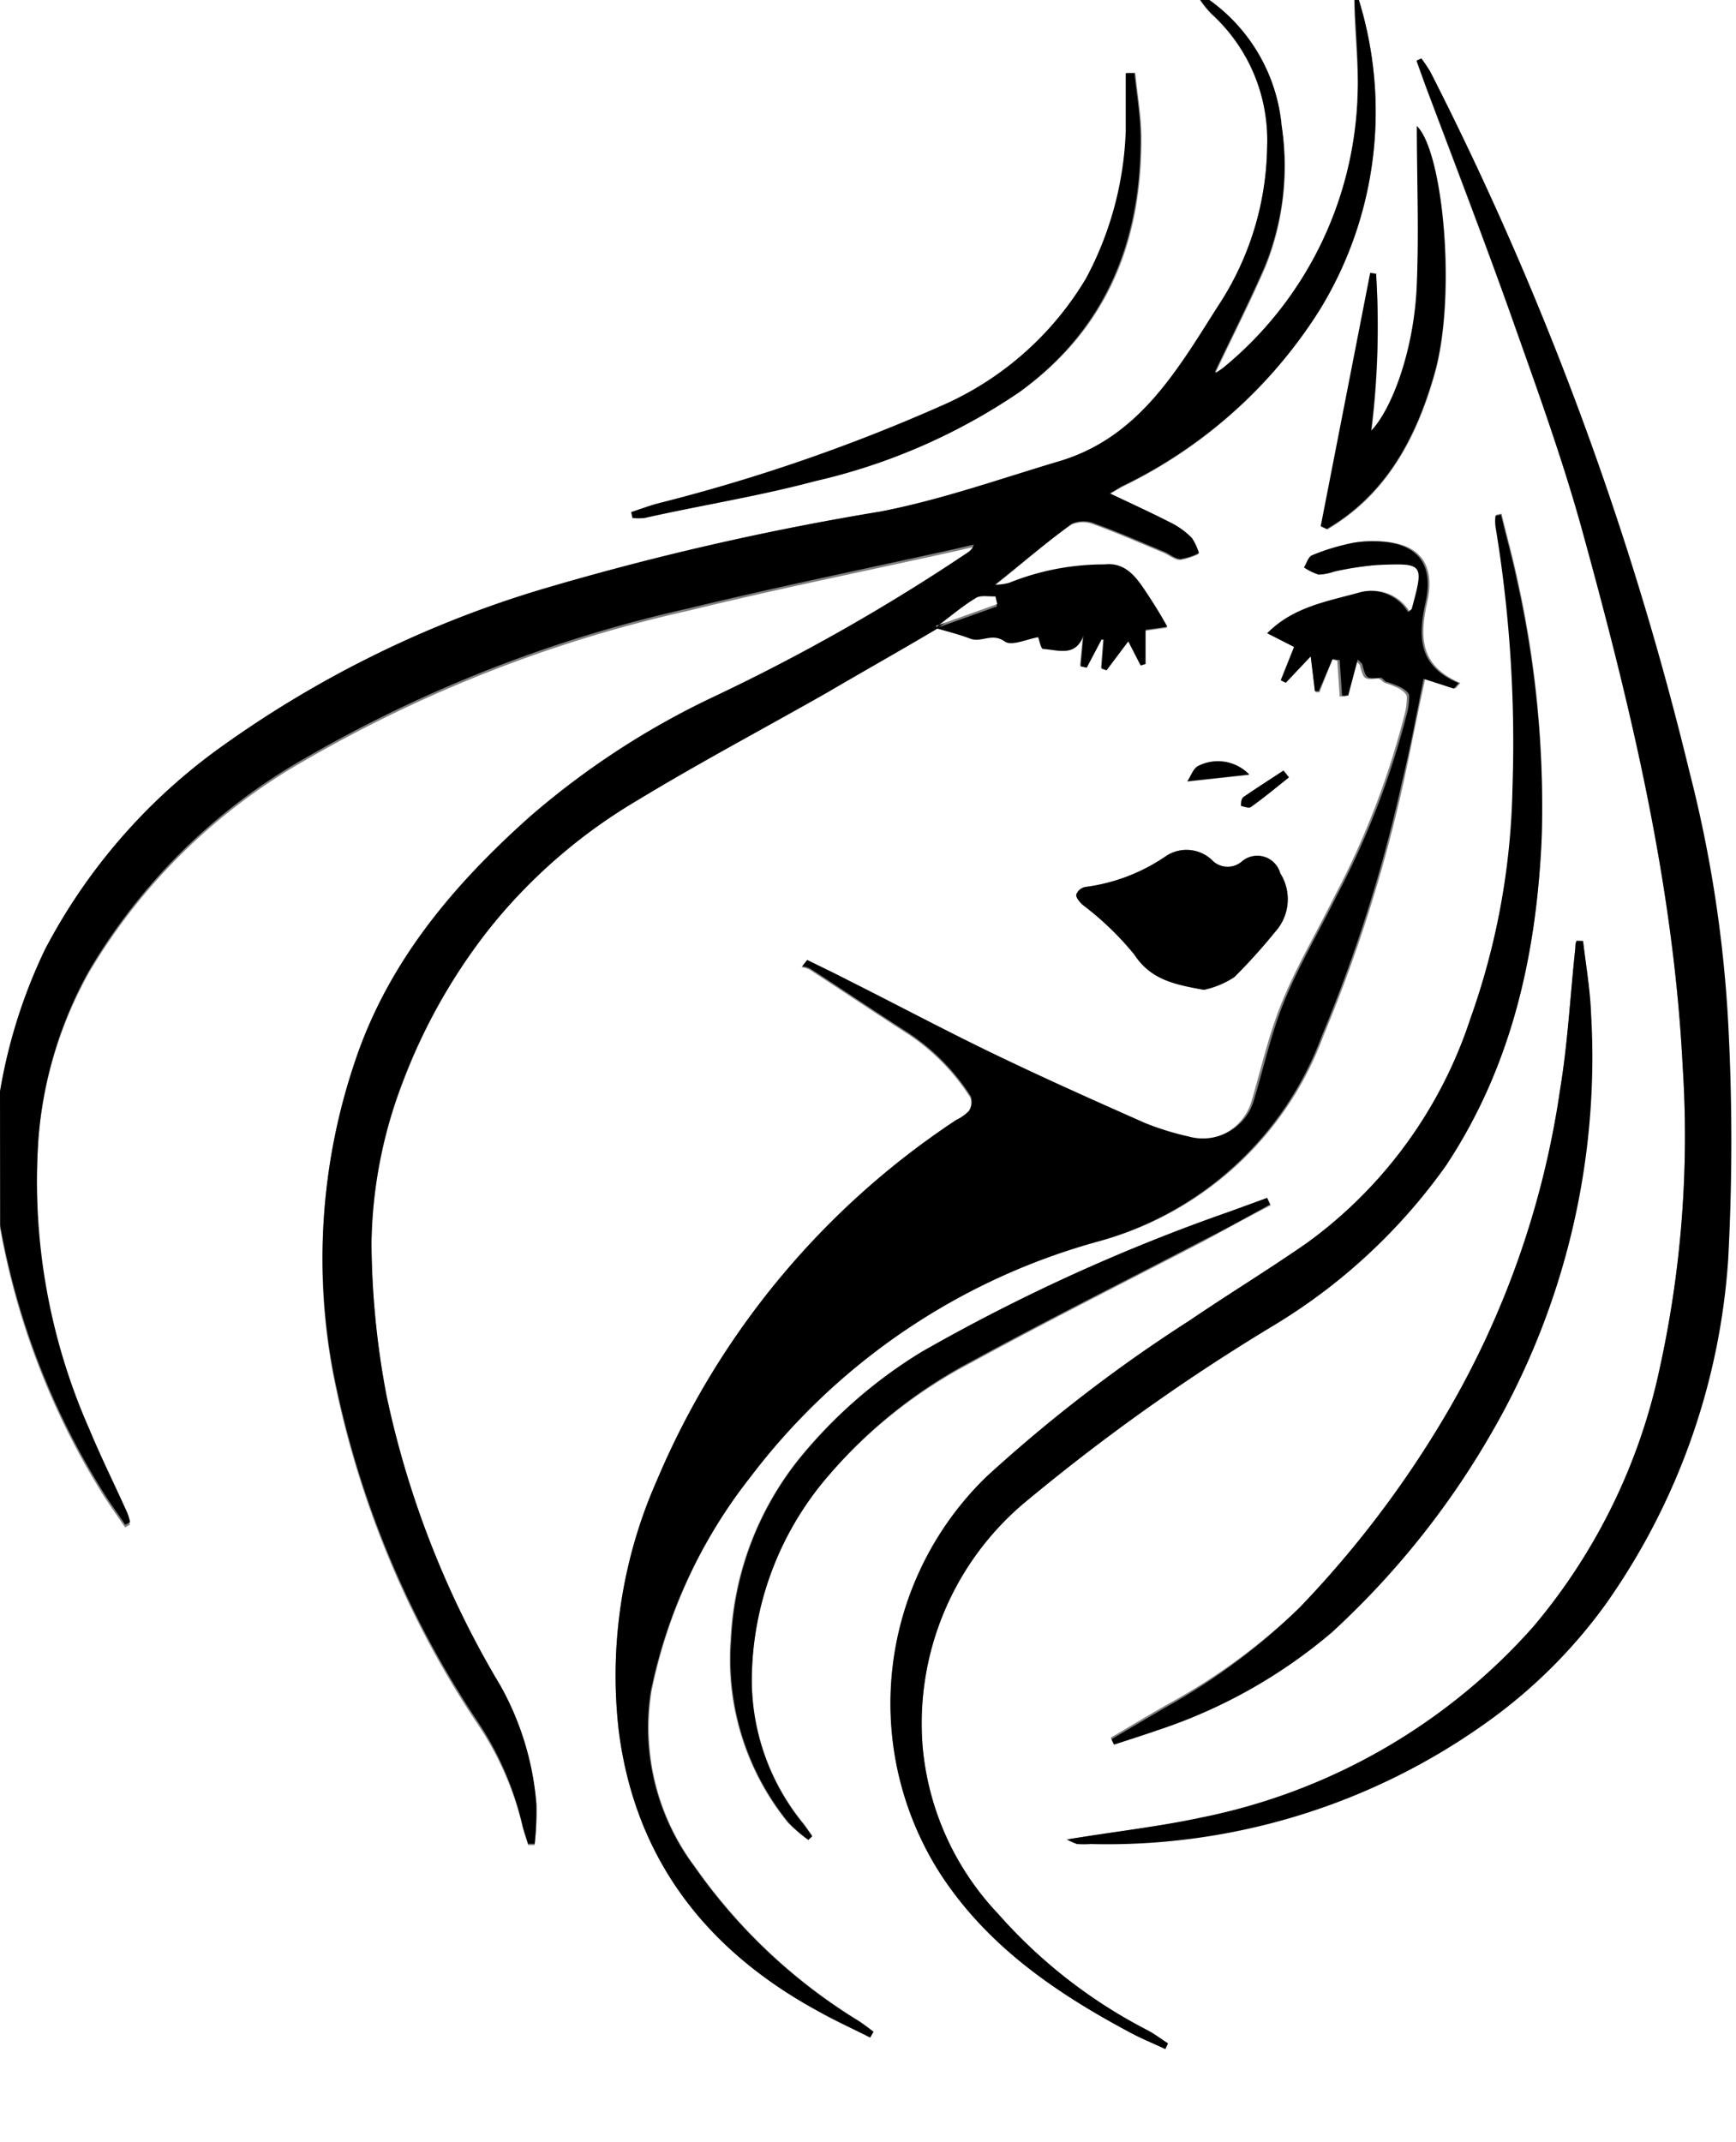 <svg id="Ebene_1" data-name="Ebene 1" xmlns="http://www.w3.org/2000/svg" viewBox="0 0 79.68 98.3"><rect x="0" y="0" width="79.68" height="98.3" fill="#808080" stroke="none"/><defs><style>.cls-1{fill:#fff;}</style></defs><title>modebewusste Kunden</title><path class="cls-1" d="M81.21,40.23H98.53v98.3H18.84V96.58a34.52,34.52,0,0,0,4.58,12c.36.6.77,1.16,1.16,1.74l.22-.12a2.24,2.24,0,0,0-.14-.46c-.57-1.27-1.19-2.51-1.72-3.79A28.13,28.13,0,0,1,20.6,92.52a18.75,18.75,0,0,1,2.31-7.63,27,27,0,0,1,9.92-9.76,62.21,62.21,0,0,1,17.59-6.87c4.08-1,8.19-1.83,12.29-2.74l.82-.19a.67.67,0,0,1-.28.36,89.72,89.72,0,0,1-11.68,6.63,37,37,0,0,0-8.44,5.51c-3.51,3.12-6.49,6.63-8,11.19a28.06,28.06,0,0,0-1,14.28,44.19,44.19,0,0,0,6.6,16A14.29,14.29,0,0,1,42.81,124c.07.3.18.6.27.9l.3,0a13.93,13.93,0,0,0,.08-1.82,13.25,13.25,0,0,0-1.65-5.44,43.44,43.44,0,0,1-5.23-13.32,38.77,38.77,0,0,1-.69-7,21.44,21.44,0,0,1,1.44-7.41A26.49,26.49,0,0,1,41.18,83a24.94,24.94,0,0,1,6.89-6.14c2.85-1.73,5.8-3.29,8.7-4.94,1.69-1,3.36-1.94,5-2.9h0c.53.16,1.07.29,1.58.48s1-.29,1.58.13c.32.22,1-.12,1.54-.2.06.17.13.53.21.54.69,0,1.49.36,1.86-.61l-.13,1.41.28.06.68-1.29.1,0-.1,1.33.23.08,1-1.33.57,1.11.22-.07V69.18l1-.14c-.35-.58-.66-1.12-1-1.63-.45-.68-1-1.34-1.89-1.23a11.62,11.62,0,0,0-4.36.84,2.42,2.42,0,0,1-.66.09c1.27-1,2.37-2,3.53-2.8a1.34,1.34,0,0,1,1.06,0c1.08.39,2.12.85,3.18,1.29.26.11.5.32.75.33a3,3,0,0,0,.84-.27,2.59,2.59,0,0,0-.32-.69,3.6,3.6,0,0,0-.92-.68c-.92-.47-1.85-.9-2.85-1.37l.56-.33a22,22,0,0,0,9.06-8.07A17.39,17.39,0,0,0,81.21,40.23Zm-22.43,93.5.15-.28c-.21-.16-.42-.32-.64-.47a25.35,25.35,0,0,1-7.54-7.08,10.63,10.63,0,0,1-2-8.07A23.46,23.46,0,0,1,53.29,108,30,30,0,0,1,69.34,97.18a15.25,15.25,0,0,0,10.25-9.43,68.38,68.38,0,0,0,3.67-11.61c.35-1.6.65-3.22,1-4.77l1.39.45.22-.25c-1.82-.77-1.89-2.06-1.52-3.71.44-2-.59-2.91-2.81-2.79a4.77,4.77,0,0,0-.92.15,9.47,9.47,0,0,0-1.48.48c-.17.07-.25.36-.37.56a2.78,2.78,0,0,0,.67.33,2.56,2.56,0,0,0,.7-.14,14.46,14.46,0,0,1,1.94-.3c2.2-.09,2.2-.07,1.64,2,0,0-.09.08-.17.16a2,2,0,0,0-2.17-.92c-1.48.42-3.08.65-4.3,1.89l1.15.63-.61,1.53.23.11L79,70.35,79.22,72l.18,0L80,70.48l.22.08.11,1.63h.28l.44-1.66c.12.14.2.18.21.24.18.66.18.65.83.6.1,0,.2.15.32.2a5.33,5.33,0,0,1,.6.23c.17.09.39.26.4.4a3.2,3.2,0,0,1-.13.92,37.81,37.81,0,0,1-3.19,8.24c-.8,1.62-1.73,3.19-2.41,4.85-.6,1.46-.94,3-1.4,4.56a2.44,2.44,0,0,1-3,1.65,12.73,12.73,0,0,1-2-.62c-2.28-1-4.56-2-6.81-3.11S60,86.38,57.68,85.23c-.6-.31-1.21-.6-1.82-.9l-.23.29a1,1,0,0,1,.39.12c1.45.94,2.89,1.91,4.35,2.85a9.81,9.81,0,0,1,3,3,.75.75,0,0,1-.08.66,2,2,0,0,1-.59.42A37.08,37.08,0,0,0,49,108.14a22.12,22.12,0,0,0-1.76,11.51c.75,5.88,4,10.08,9.17,12.88C57.19,133,58,133.33,58.78,133.73Zm9-9.09a2.54,2.54,0,0,0,.41.16,4.46,4.46,0,0,0,.63,0,29.94,29.94,0,0,0,18.26-5.64,23.71,23.71,0,0,0,5.37-5.35,31,31,0,0,0,5.63-15.81,102,102,0,0,0,0-10.92,59,59,0,0,0-1.78-11.5A146.69,146.69,0,0,0,84.49,43.56a7.23,7.23,0,0,0-.41-.61l-.22.1.41,1.14c1.3,3.48,2.64,6.94,3.89,10.44,1.17,3.31,2.38,6.61,3.31,10,2.21,8,4.17,16.13,4.6,24.51a49.68,49.68,0,0,1-1.07,14,27.09,27.09,0,0,1-5.78,11.75,27.61,27.61,0,0,1-15.28,8.77C72,124.06,70,124.28,67.82,124.64Zm4.51,9.62.16-.26c-.31-.2-.61-.43-.93-.6a23.39,23.39,0,0,1-6.87-5.35,12.8,12.8,0,0,1-3.46-7.64,13.23,13.23,0,0,1,4.67-11.22,92.16,92.16,0,0,1,11.36-8.09,26.42,26.42,0,0,0,8-7.4c3-4.55,4.14-9.65,4.38-15a47.57,47.57,0,0,0-1.11-11.9c-.21-1-.49-2-.73-3l-.25.05a2,2,0,0,0,0,.49,60.64,60.64,0,0,1,.78,12A33.34,33.34,0,0,1,86.32,87a20.67,20.67,0,0,1-7.5,10.28c-1.77,1.23-3.61,2.35-5.39,3.56A68.72,68.72,0,0,0,64.11,108,14.49,14.49,0,0,0,62,126.19c2.19,3.38,5.39,5.54,8.86,7.38C71.32,133.82,71.83,134,72.33,134.26ZM91.5,83.41l-.3,0c0,.13,0,.26-.06.39-.23,2.14-.34,4.29-.69,6.41a41,41,0,0,1-5.35,15.12A47.62,47.62,0,0,1,78.49,114a28.52,28.52,0,0,1-6.12,4.47c-.86.49-1.7,1-2.55,1.5l.11.25c.67-.22,1.34-.43,2-.66a23.87,23.87,0,0,0,8-4.49,38.34,38.34,0,0,0,7.24-9,34.41,34.41,0,0,0,4.66-19.37C91.83,85.65,91.63,84.53,91.5,83.41ZM55.94,124.66l.18-.2c-.14-.19-.27-.39-.41-.57a10.44,10.44,0,0,1-2.35-7.17A14.42,14.42,0,0,1,56.82,108a22.3,22.3,0,0,1,6.57-5.22c3.53-1.93,7.13-3.73,10.7-5.59,1-.54,2-1.1,3.08-1.65L77,95.2l-1.77.65a84.91,84.91,0,0,0-14.1,6.42,21.92,21.92,0,0,0-5.7,5,14.31,14.31,0,0,0-3.06,8.17A11.87,11.87,0,0,0,55,123.87,6.79,6.79,0,0,0,55.94,124.66Zm18.15-39a4.09,4.09,0,0,0,1.41-.59A26.18,26.18,0,0,0,77.36,83a2.23,2.23,0,0,0,.24-2.7,1.09,1.09,0,0,0-1.77-.53,1,1,0,0,1-1.39-.1,1.7,1.7,0,0,0-2.12-.13,8.44,8.44,0,0,1-3.65,1.39.55.55,0,0,0-.43.35c0,.13.15.34.29.47A13.77,13.77,0,0,1,70.89,84C71.65,85.18,72.71,85.4,74.09,85.65ZM82,52.79h-.26L79.48,64.4l.28.13c2.73-1.6,4.11-4.21,4.94-7.15,1-3.55.4-10.15-.81-11.34,0,2.34.08,4.79,0,7.23-.12,2.92-1.08,5.71-2.1,6.76A38.8,38.8,0,0,0,82,52.79Zm-5.83,23a2,2,0,0,0-2.37-.38c-.21.13-.31.45-.47.69ZM78,75.9l-.25-.31c-.6.4-1.21.78-1.8,1.19-.1.07-.1.28-.15.43.16,0,.37.12.46.05C76.86,76.83,77.43,76.36,78,75.9Z" transform="translate(-18.84 -40.23)"/><path class="cls-1" d="M18.84,90.32V40.23H73.91a4.68,4.68,0,0,0,.52.64A7.83,7.83,0,0,1,77,46.93a13.6,13.6,0,0,1-2.25,7.38c-1.85,2.91-3.61,6-7.25,7.08-2.72.81-5.42,1.77-8.2,2.31a128.36,128.36,0,0,0-15.7,3.61A49.76,49.76,0,0,0,28.72,74.7a26.61,26.61,0,0,0-7.81,9.09A24.36,24.36,0,0,0,18.84,90.32Zm29-26.59.06.23a2.62,2.62,0,0,0,.56,0c2.61-.54,5.25-1,7.83-1.67a27.56,27.56,0,0,0,9.38-4.09c4-2.89,5.58-6.87,5.56-11.63,0-1-.18-2-.28-3l-.4,0c0,.88,0,1.76,0,2.64A15.48,15.48,0,0,1,68.69,53,14.43,14.43,0,0,1,62,58.87a80.77,80.77,0,0,1-13,4.47C48.61,63.45,48.21,63.6,47.81,63.73Z" transform="translate(-18.84 -40.23)"/><path d="M18.84,90.32a24.36,24.36,0,0,1,2.07-6.53,26.61,26.61,0,0,1,7.81-9.09,49.76,49.76,0,0,1,14.85-7.39,128.36,128.36,0,0,1,15.7-3.61c2.78-.54,5.48-1.5,8.2-2.31,3.64-1.09,5.4-4.17,7.25-7.08A13.6,13.6,0,0,0,77,46.93a7.83,7.83,0,0,0-2.54-6.06,4.68,4.68,0,0,1-.52-.64h.42A8,8,0,0,1,77.67,46a12.37,12.37,0,0,1-.78,6.45c-.71,1.64-1.53,3.24-2.3,4.87a3.45,3.45,0,0,0,.37-.25A16.81,16.81,0,0,0,81.15,44.7c.07-1.49-.09-3-.14-4.47h.2A17.39,17.39,0,0,1,79.4,54.47a22,22,0,0,1-9.06,8.07l-.56.33c1,.47,1.93.9,2.85,1.37a3.6,3.6,0,0,1,.92.68,2.59,2.59,0,0,1,.32.69,3,3,0,0,1-.84.27c-.25,0-.49-.22-.75-.33-1.06-.44-2.1-.9-3.18-1.29a1.34,1.34,0,0,0-1.06,0c-1.16.85-2.26,1.79-3.53,2.8a2.42,2.42,0,0,0,.66-.09,11.62,11.62,0,0,1,4.36-.84c.94-.11,1.44.55,1.89,1.23.34.51.65,1,1,1.63l-1,.14V70.7l-.22.07-.57-1.11-1,1.33-.23-.08.1-1.33-.1,0-.68,1.29-.28-.06.13-1.41c-.37,1-1.17.65-1.86.61-.08,0-.15-.37-.21-.54-.5.08-1.22.42-1.54.2-.58-.42-1.07.06-1.58-.13s-1-.32-1.58-.48l2.8-1-.08-.35c-.31,0-.68-.07-.9.07-.64.39-1.21.88-1.81,1.33-1.69,1-3.36,1.94-5,2.9-2.9,1.65-5.85,3.21-8.7,4.94A24.94,24.94,0,0,0,41.18,83a26.49,26.49,0,0,0-3.85,6.85,21.44,21.44,0,0,0-1.44,7.41,38.77,38.77,0,0,0,.69,7,43.44,43.44,0,0,0,5.23,13.32,13.25,13.25,0,0,1,1.65,5.44,13.93,13.93,0,0,1-.08,1.82l-.3,0c-.09-.3-.2-.6-.27-.9a14.29,14.29,0,0,0-2.07-4.75,44.19,44.19,0,0,1-6.6-16,28.06,28.06,0,0,1,1-14.28c1.53-4.56,4.51-8.07,8-11.19a37,37,0,0,1,8.44-5.51,89.72,89.72,0,0,0,11.68-6.63.67.67,0,0,0,.28-.36l-.82.19c-4.1.91-8.21,1.75-12.29,2.74a62.21,62.21,0,0,0-17.59,6.87,27,27,0,0,0-9.92,9.76,18.75,18.75,0,0,0-2.31,7.63,28.13,28.13,0,0,0,2.34,13.42c.53,1.28,1.15,2.52,1.72,3.79a2.24,2.24,0,0,1,.14.46l-.22.12c-.39-.58-.8-1.14-1.16-1.74a34.52,34.52,0,0,1-4.58-12Z" transform="translate(-18.84 -40.23)"/><path class="cls-1" d="M81,40.23c0,1.49.21,3,.14,4.47A16.81,16.81,0,0,1,75,57.09a3.45,3.45,0,0,1-.37.25c.77-1.63,1.59-3.23,2.3-4.87A12.37,12.37,0,0,0,77.67,46a8,8,0,0,0-3.34-5.79Z" transform="translate(-18.84 -40.23)"/><path d="M58.78,133.73c-.79-.4-1.59-.78-2.37-1.2-5.15-2.8-8.42-7-9.17-12.88A22.12,22.12,0,0,1,49,108.14,37.08,37.08,0,0,1,62.73,91.62a2,2,0,0,0,.59-.42.75.75,0,0,0,.08-.66,9.81,9.81,0,0,0-3-3c-1.46-.94-2.9-1.91-4.35-2.85a1,1,0,0,0-.39-.12l.23-.29c.61.3,1.22.59,1.82.9,2.29,1.15,4.56,2.36,6.87,3.47s4.53,2.1,6.81,3.11a12.73,12.73,0,0,0,2,.62,2.44,2.44,0,0,0,3-1.65c.46-1.52.8-3.1,1.4-4.56.68-1.66,1.61-3.23,2.41-4.85a37.81,37.81,0,0,0,3.19-8.24,3.2,3.2,0,0,0,.13-.92c0-.14-.23-.31-.4-.4a5.33,5.33,0,0,0-.6-.23c-.12,0-.22-.21-.32-.2-.65.05-.65.06-.83-.6,0-.06-.09-.1-.21-.24l-.44,1.66h-.28l-.11-1.63L80,70.48l-.63,1.46-.18,0L79,70.35l-1.14,1.21-.23-.11.61-1.53L77,69.29c1.22-1.24,2.82-1.47,4.3-1.89a2,2,0,0,1,2.17.92c.08-.08.16-.12.17-.16.56-2.08.56-2.1-1.64-2a14.46,14.46,0,0,0-1.94.3,2.56,2.56,0,0,1-.7.14,2.78,2.78,0,0,1-.67-.33c.12-.2.2-.49.37-.56a9.47,9.47,0,0,1,1.48-.48,4.77,4.77,0,0,1,.92-.15c2.22-.12,3.25.8,2.81,2.79-.37,1.65-.3,2.94,1.52,3.71l-.22.25-1.39-.45c-.31,1.55-.61,3.17-1,4.77a68.38,68.38,0,0,1-3.67,11.61,15.25,15.25,0,0,1-10.25,9.43A30,30,0,0,0,53.29,108a23.46,23.46,0,0,0-4.58,9.82,10.63,10.63,0,0,0,2,8.07A25.35,25.35,0,0,0,58.29,133c.22.15.43.31.64.47Z" transform="translate(-18.84 -40.23)"/><path d="M67.82,124.64c2.16-.36,4.17-.58,6.12-1a27.61,27.61,0,0,0,15.28-8.77A27.09,27.09,0,0,0,95,103.1a49.68,49.68,0,0,0,1.07-14c-.43-8.38-2.39-16.48-4.6-24.51-.93-3.38-2.14-6.68-3.31-10-1.25-3.5-2.59-7-3.89-10.44l-.41-1.14.22-.1a7.23,7.23,0,0,1,.41.61A146.69,146.69,0,0,1,96.38,75.63a59,59,0,0,1,1.78,11.5,102,102,0,0,1,0,10.92,31,31,0,0,1-5.63,15.81,23.71,23.71,0,0,1-5.37,5.35,29.94,29.94,0,0,1-18.26,5.64,4.46,4.46,0,0,1-.63,0A2.54,2.54,0,0,1,67.82,124.64Z" transform="translate(-18.84 -40.23)"/><path d="M72.33,134.26c-.5-.23-1-.44-1.49-.69-3.47-1.84-6.67-4-8.86-7.38A14.49,14.49,0,0,1,64.11,108a68.72,68.72,0,0,1,9.32-7.17c1.78-1.21,3.62-2.33,5.39-3.56A20.67,20.67,0,0,0,86.32,87a33.34,33.34,0,0,0,1.94-10.61,60.64,60.64,0,0,0-.78-12,2,2,0,0,1,0-.49l.25-.05c.24,1,.52,2,.73,3A47.57,47.57,0,0,1,89.6,78.7c-.24,5.35-1.37,10.45-4.38,15a26.42,26.42,0,0,1-8,7.4,92.16,92.16,0,0,0-11.36,8.09,13.23,13.23,0,0,0-4.67,11.22,12.8,12.8,0,0,0,3.46,7.64,23.39,23.39,0,0,0,6.87,5.35c.32.17.62.4.93.6Z" transform="translate(-18.84 -40.23)"/><path d="M91.5,83.41c.13,1.12.33,2.24.37,3.36a34.41,34.41,0,0,1-4.66,19.37,38.34,38.34,0,0,1-7.24,9,23.87,23.87,0,0,1-8,4.49c-.66.23-1.33.44-2,.66l-.11-.25c.85-.5,1.69-1,2.55-1.5A28.52,28.52,0,0,0,78.49,114a47.62,47.62,0,0,0,6.61-8.68,41,41,0,0,0,5.35-15.12c.35-2.12.46-4.27.69-6.41,0-.13,0-.26.06-.39Z" transform="translate(-18.84 -40.23)"/><path d="M55.94,124.66a6.79,6.79,0,0,1-.9-.79,11.87,11.87,0,0,1-2.63-8.45,14.31,14.31,0,0,1,3.06-8.17,21.92,21.92,0,0,1,5.7-5,84.91,84.91,0,0,1,14.1-6.42L77,95.2l.13.3c-1,.55-2,1.11-3.08,1.65-3.57,1.86-7.17,3.66-10.7,5.59A22.3,22.3,0,0,0,56.82,108a14.42,14.42,0,0,0-3.46,8.76,10.44,10.44,0,0,0,2.35,7.17c.14.18.27.38.41.57Z" transform="translate(-18.84 -40.23)"/><path d="M74.09,85.65c-1.38-.25-2.44-.47-3.2-1.63a13.77,13.77,0,0,0-2.36-2.27c-.14-.13-.32-.34-.29-.47a.55.55,0,0,1,.43-.35,8.44,8.44,0,0,0,3.65-1.39,1.7,1.7,0,0,1,2.12.13,1,1,0,0,0,1.39.1,1.09,1.09,0,0,1,1.77.53,2.23,2.23,0,0,1-.24,2.7,26.18,26.18,0,0,1-1.86,2.06A4.09,4.09,0,0,1,74.09,85.65Z" transform="translate(-18.84 -40.23)"/><path d="M82,52.79A38.8,38.8,0,0,1,81.77,60c1-1.05,2-3.84,2.1-6.76.1-2.44,0-4.89,0-7.23,1.21,1.19,1.82,7.79.81,11.34-.83,2.94-2.21,5.55-4.94,7.15l-.28-.13,2.27-11.62Z" transform="translate(-18.84 -40.23)"/><path d="M76.18,75.77l-2.84.31c.16-.24.26-.56.47-.69A2,2,0,0,1,76.18,75.77Z" transform="translate(-18.84 -40.23)"/><path d="M78,75.9c-.57.46-1.14.93-1.74,1.36-.09.07-.3,0-.46-.05,0-.15,0-.36.15-.43.59-.41,1.2-.79,1.8-1.19Z" transform="translate(-18.84 -40.23)"/><path d="M47.81,63.73c.4-.13.8-.28,1.2-.39a80.77,80.77,0,0,0,13-4.47A14.43,14.43,0,0,0,68.69,53a15.48,15.48,0,0,0,1.82-6.77c0-.88,0-1.76,0-2.64l.4,0c.1,1,.28,2,.28,3,0,4.76-1.61,8.74-5.56,11.63a27.56,27.56,0,0,1-9.38,4.09C53.68,63,51,63.42,48.43,64a2.62,2.62,0,0,1-.56,0Z" transform="translate(-18.84 -40.23)"/><path class="cls-1" d="M61.82,69c.6-.45,1.17-.94,1.81-1.33.22-.14.59-.06.9-.07l.08.35-2.8,1Z" transform="translate(-18.84 -40.23)"/></svg>